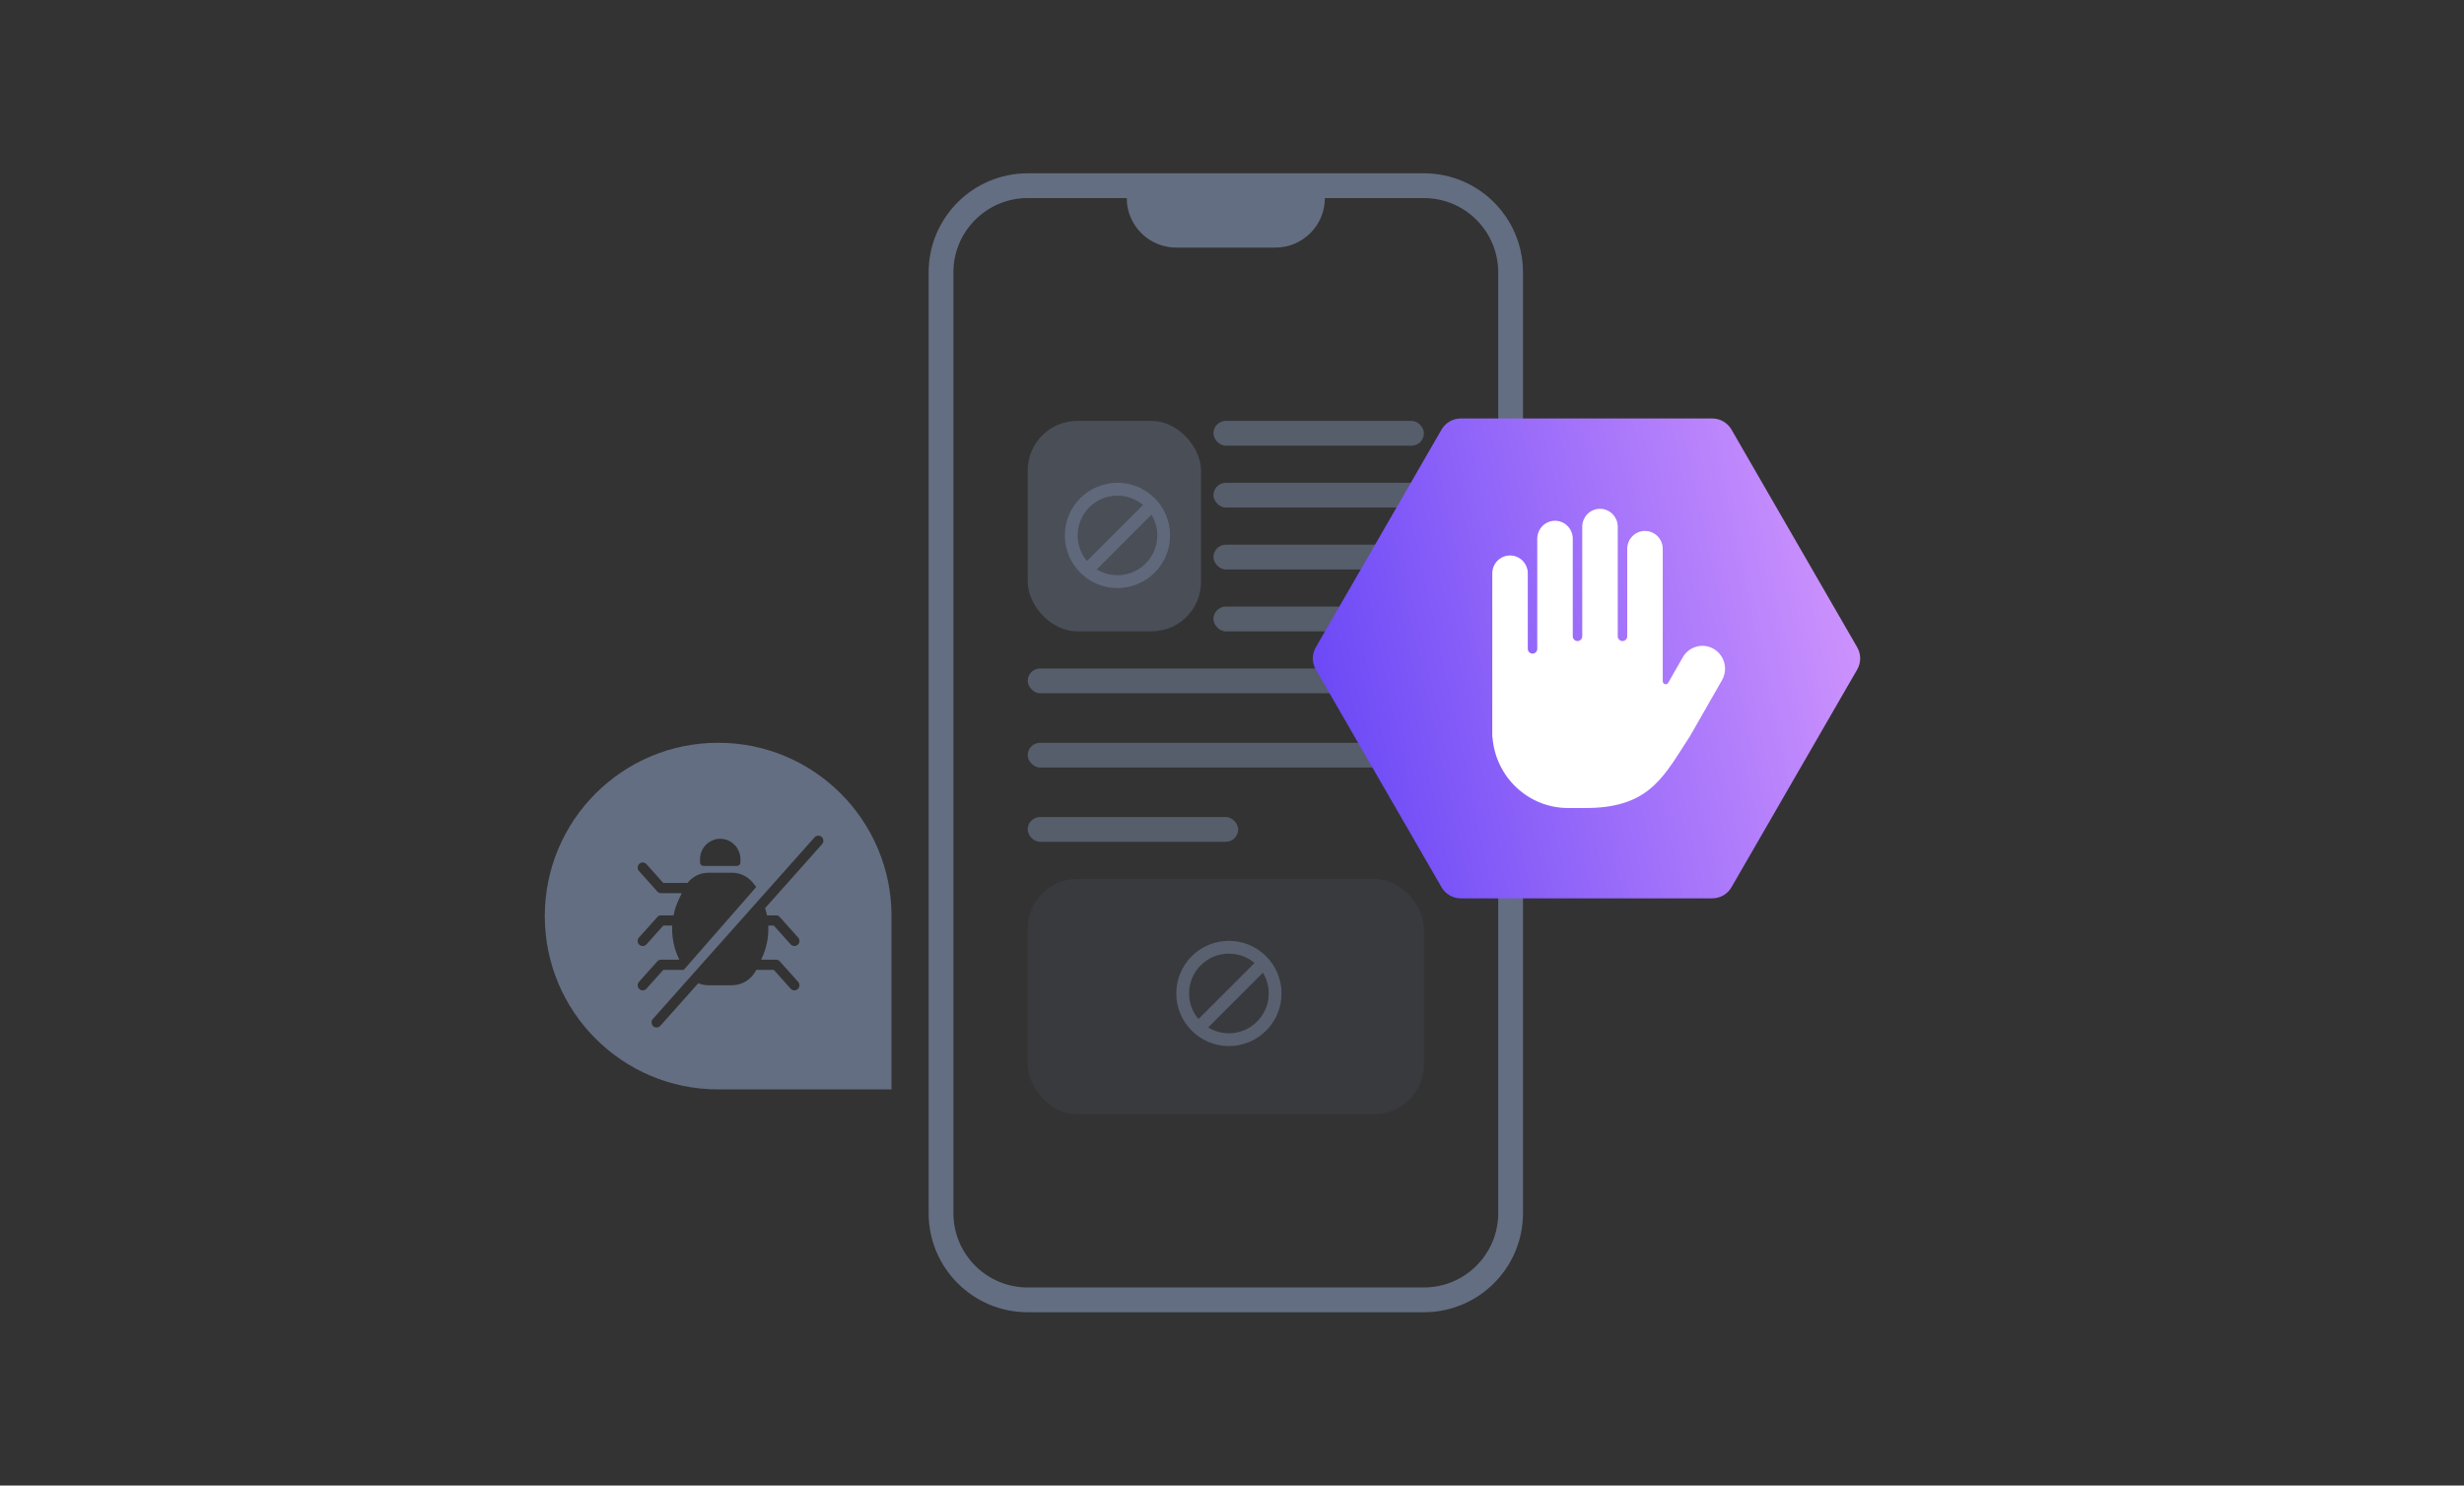 <svg width="199" height="120" viewBox="0 0 199 120" fill="none" xmlns="http://www.w3.org/2000/svg">
    <rect x="0" y="0" width="199" height="120" fill="#333333" stroke="none"/>
    <path
        fill-rule="evenodd"
        clip-rule="evenodd"
        d="M83 14C78.582 14 75 17.582 75 22V98C75 102.418 78.582 106 83 106H115C119.418 106 123 102.418 123 98V22C123 17.582 119.418 14 115 14H83ZM77 22C77 18.686 79.686 16 83 16H91C91 18.209 92.791 20 95 20H103C105.209 20 107 18.209 107 16H115C118.314 16 121 18.686 121 22V98C121 101.314 118.314 104 115 104H83C79.686 104 77 101.314 77 98V22Z"
        fill="#738099"
        fill-opacity="0.775"
    />
    <rect x="83" y="34" width="14" height="17" rx="4" fill="#8695B2" fill-opacity="0.28" />
    <path
        fill-rule="evenodd"
        clip-rule="evenodd"
        d="M90.25 47.5C92.597 47.5 94.5 45.597 94.5 43.25C94.5 40.903 92.597 39 90.25 39C87.903 39 86 40.903 86 43.25C86 45.597 87.903 47.5 90.25 47.5ZM93.466 43.25C93.466 45.026 92.026 46.466 90.25 46.466C89.636 46.466 89.063 46.294 88.575 45.996L92.996 41.575C93.294 42.063 93.466 42.636 93.466 43.25ZM92.32 40.788C91.76 40.318 91.038 40.034 90.25 40.034C88.474 40.034 87.034 41.474 87.034 43.25C87.034 44.038 87.318 44.76 87.788 45.319L92.32 40.788Z"
        fill="#737F99"
        fill-opacity="0.55"
    />
    <rect x="83" y="71" width="32" height="19" rx="4" fill="#8695B3" fill-opacity="0.08" />
    <path
        fill-rule="evenodd"
        clip-rule="evenodd"
        d="M99.25 84.5C101.597 84.5 103.5 82.597 103.5 80.25C103.5 77.903 101.597 76 99.25 76C96.903 76 95 77.903 95 80.25C95 82.597 96.903 84.5 99.25 84.5ZM102.466 80.25C102.466 82.026 101.026 83.466 99.25 83.466C98.636 83.466 98.063 83.294 97.575 82.996L101.996 78.575C102.294 79.063 102.466 79.636 102.466 80.25ZM101.319 77.788C100.76 77.318 100.038 77.034 99.25 77.034C97.474 77.034 96.034 78.474 96.034 80.25C96.034 81.038 96.318 81.76 96.788 82.32L101.319 77.788Z"
        fill="#737F99"
        fill-opacity="0.55"
    />
    <rect x="83" y="66" width="17" height="2" rx="1" fill="#737F99" fill-opacity="0.55" />
    <rect x="98" y="49" width="17" height="2" rx="1" fill="#737F99" fill-opacity="0.55" />
    <rect x="98" y="44" width="17" height="2" rx="1" fill="#737F99" fill-opacity="0.55" />
    <rect x="98" y="39" width="17" height="2" rx="1" fill="#737F99" fill-opacity="0.55" />
    <rect x="98" y="34" width="17" height="2" rx="1" fill="#737F99" fill-opacity="0.55" />
    <rect x="83" y="60" width="32" height="2" rx="1" fill="#737F99" fill-opacity="0.55" />
    <rect x="83" y="54" width="32" height="2" rx="1" fill="#737F99" fill-opacity="0.55" />
    <path
        fill-rule="evenodd"
        clip-rule="evenodd"
        d="M58 60C50.268 60 44 66.268 44 74C44 81.732 50.268 88 58 88H72V74C72 66.268 65.732 60 58 60ZM66.395 68.19C66.546 68.02 66.532 67.759 66.365 67.606C66.198 67.454 65.939 67.467 65.788 67.637L52.726 82.31C52.575 82.48 52.589 82.741 52.756 82.894C52.923 83.046 53.182 83.033 53.333 82.863L56.395 79.423C56.652 79.53 56.931 79.587 57.219 79.587H59.118C59.951 79.587 60.711 79.106 61.076 78.348H62.495L63.854 79.865C64.005 80.034 64.264 80.047 64.431 79.893C64.598 79.74 64.61 79.479 64.459 79.31L62.978 77.657C62.901 77.571 62.791 77.521 62.676 77.521H61.472L61.508 77.446C61.912 76.602 62.092 75.68 62.047 74.767H62.495L63.854 76.284C64.005 76.453 64.264 76.466 64.431 76.312C64.598 76.159 64.61 75.898 64.459 75.729L62.978 74.076C62.901 73.99 62.791 73.941 62.676 73.941H61.943C61.904 73.745 61.854 73.551 61.793 73.359L66.395 68.19ZM60.818 71.324L61.076 71.653L55.22 78.348H53.57L52.211 79.865C52.059 80.034 51.801 80.047 51.634 79.893C51.467 79.74 51.454 79.479 51.606 79.31L53.087 77.657C53.164 77.571 53.274 77.521 53.389 77.521H54.865L54.829 77.446C54.425 76.602 54.245 75.68 54.29 74.767H53.57L52.211 76.284C52.059 76.453 51.801 76.466 51.634 76.312C51.467 76.159 51.454 75.898 51.606 75.729L53.087 74.076C53.164 73.99 53.274 73.941 53.389 73.941H54.394C54.483 73.495 54.629 73.057 54.829 72.639L55.063 72.15H53.389C53.274 72.15 53.164 72.101 53.087 72.014L51.606 70.362C51.454 70.193 51.467 69.931 51.634 69.778C51.801 69.625 52.059 69.638 52.211 69.807L53.57 71.324H55.519C55.927 70.808 56.549 70.497 57.219 70.497H59.118C59.788 70.497 60.41 70.808 60.818 71.324ZM57.516 67.893C56.92 68.156 56.535 68.751 56.535 69.408V69.671C56.535 69.823 56.657 69.947 56.807 69.947H59.529C59.68 69.947 59.801 69.823 59.801 69.671V69.408C59.801 68.751 59.416 68.156 58.821 67.893C58.405 67.709 57.932 67.709 57.516 67.893Z"
        fill="#738099"
        fill-opacity="0.775"
    />
    <path
        d="M149.994 52.29C150.314 52.844 150.314 53.527 149.994 54.081L139.838 71.672C139.518 72.226 138.927 72.567 138.287 72.567L117.975 72.567C117.335 72.567 116.744 72.226 116.424 71.672L106.268 54.081C105.948 53.527 105.948 52.844 106.268 52.29L116.424 34.699C116.744 34.145 117.335 33.804 117.975 33.804L138.287 33.804C138.927 33.804 139.518 34.145 139.838 34.699L149.994 52.29Z"
        fill="url(#paint0_linear_10021_4952)"
    />
    <path
        d="M129.221 41.1C128.429 41.1 127.787 41.749 127.787 42.55V51.396C127.787 51.61 127.616 51.783 127.405 51.783C127.194 51.783 127.022 51.61 127.022 51.396V43.517C127.022 42.716 126.38 42.066 125.588 42.066C124.796 42.066 124.154 42.716 124.154 43.517V52.411C124.154 52.625 123.983 52.798 123.772 52.798C123.561 52.798 123.39 52.625 123.39 52.411V46.32C123.39 45.519 122.748 44.87 121.956 44.87C121.164 44.87 120.521 45.519 120.521 46.32V59.566H120.54C120.784 62.757 123.422 65.27 126.64 65.27C131.102 65.27 133.821 65.269 128.079 65.27C132.889 65.27 134.209 63.031 136.039 60.165L136.04 60.163C136.186 59.936 136.334 59.704 136.487 59.469L139.075 54.944C139.58 54.06 139.28 52.928 138.406 52.418C137.531 51.907 136.412 52.21 135.907 53.095L134.734 55.149C134.612 55.363 134.288 55.276 134.288 55.028V44.338C134.288 43.538 133.646 42.888 132.854 42.888C132.062 42.888 131.42 43.538 131.42 44.338V51.396C131.42 51.61 131.249 51.783 131.038 51.783C130.826 51.783 130.655 51.61 130.655 51.396V42.55C130.655 41.749 130.013 41.1 129.221 41.1Z"
        fill="white"
    />
    <defs>
        <linearGradient
            id="paint0_linear_10021_4952"
            x1="165.574"
            y1="55.337"
            x2="108.334"
            y2="67.818"
            gradientUnits="userSpaceOnUse"
        >
            <stop stop-color="#ECAAFF" />
            <stop offset="1" stop-color="#6A48F6" />
        </linearGradient>
    </defs>
</svg>
